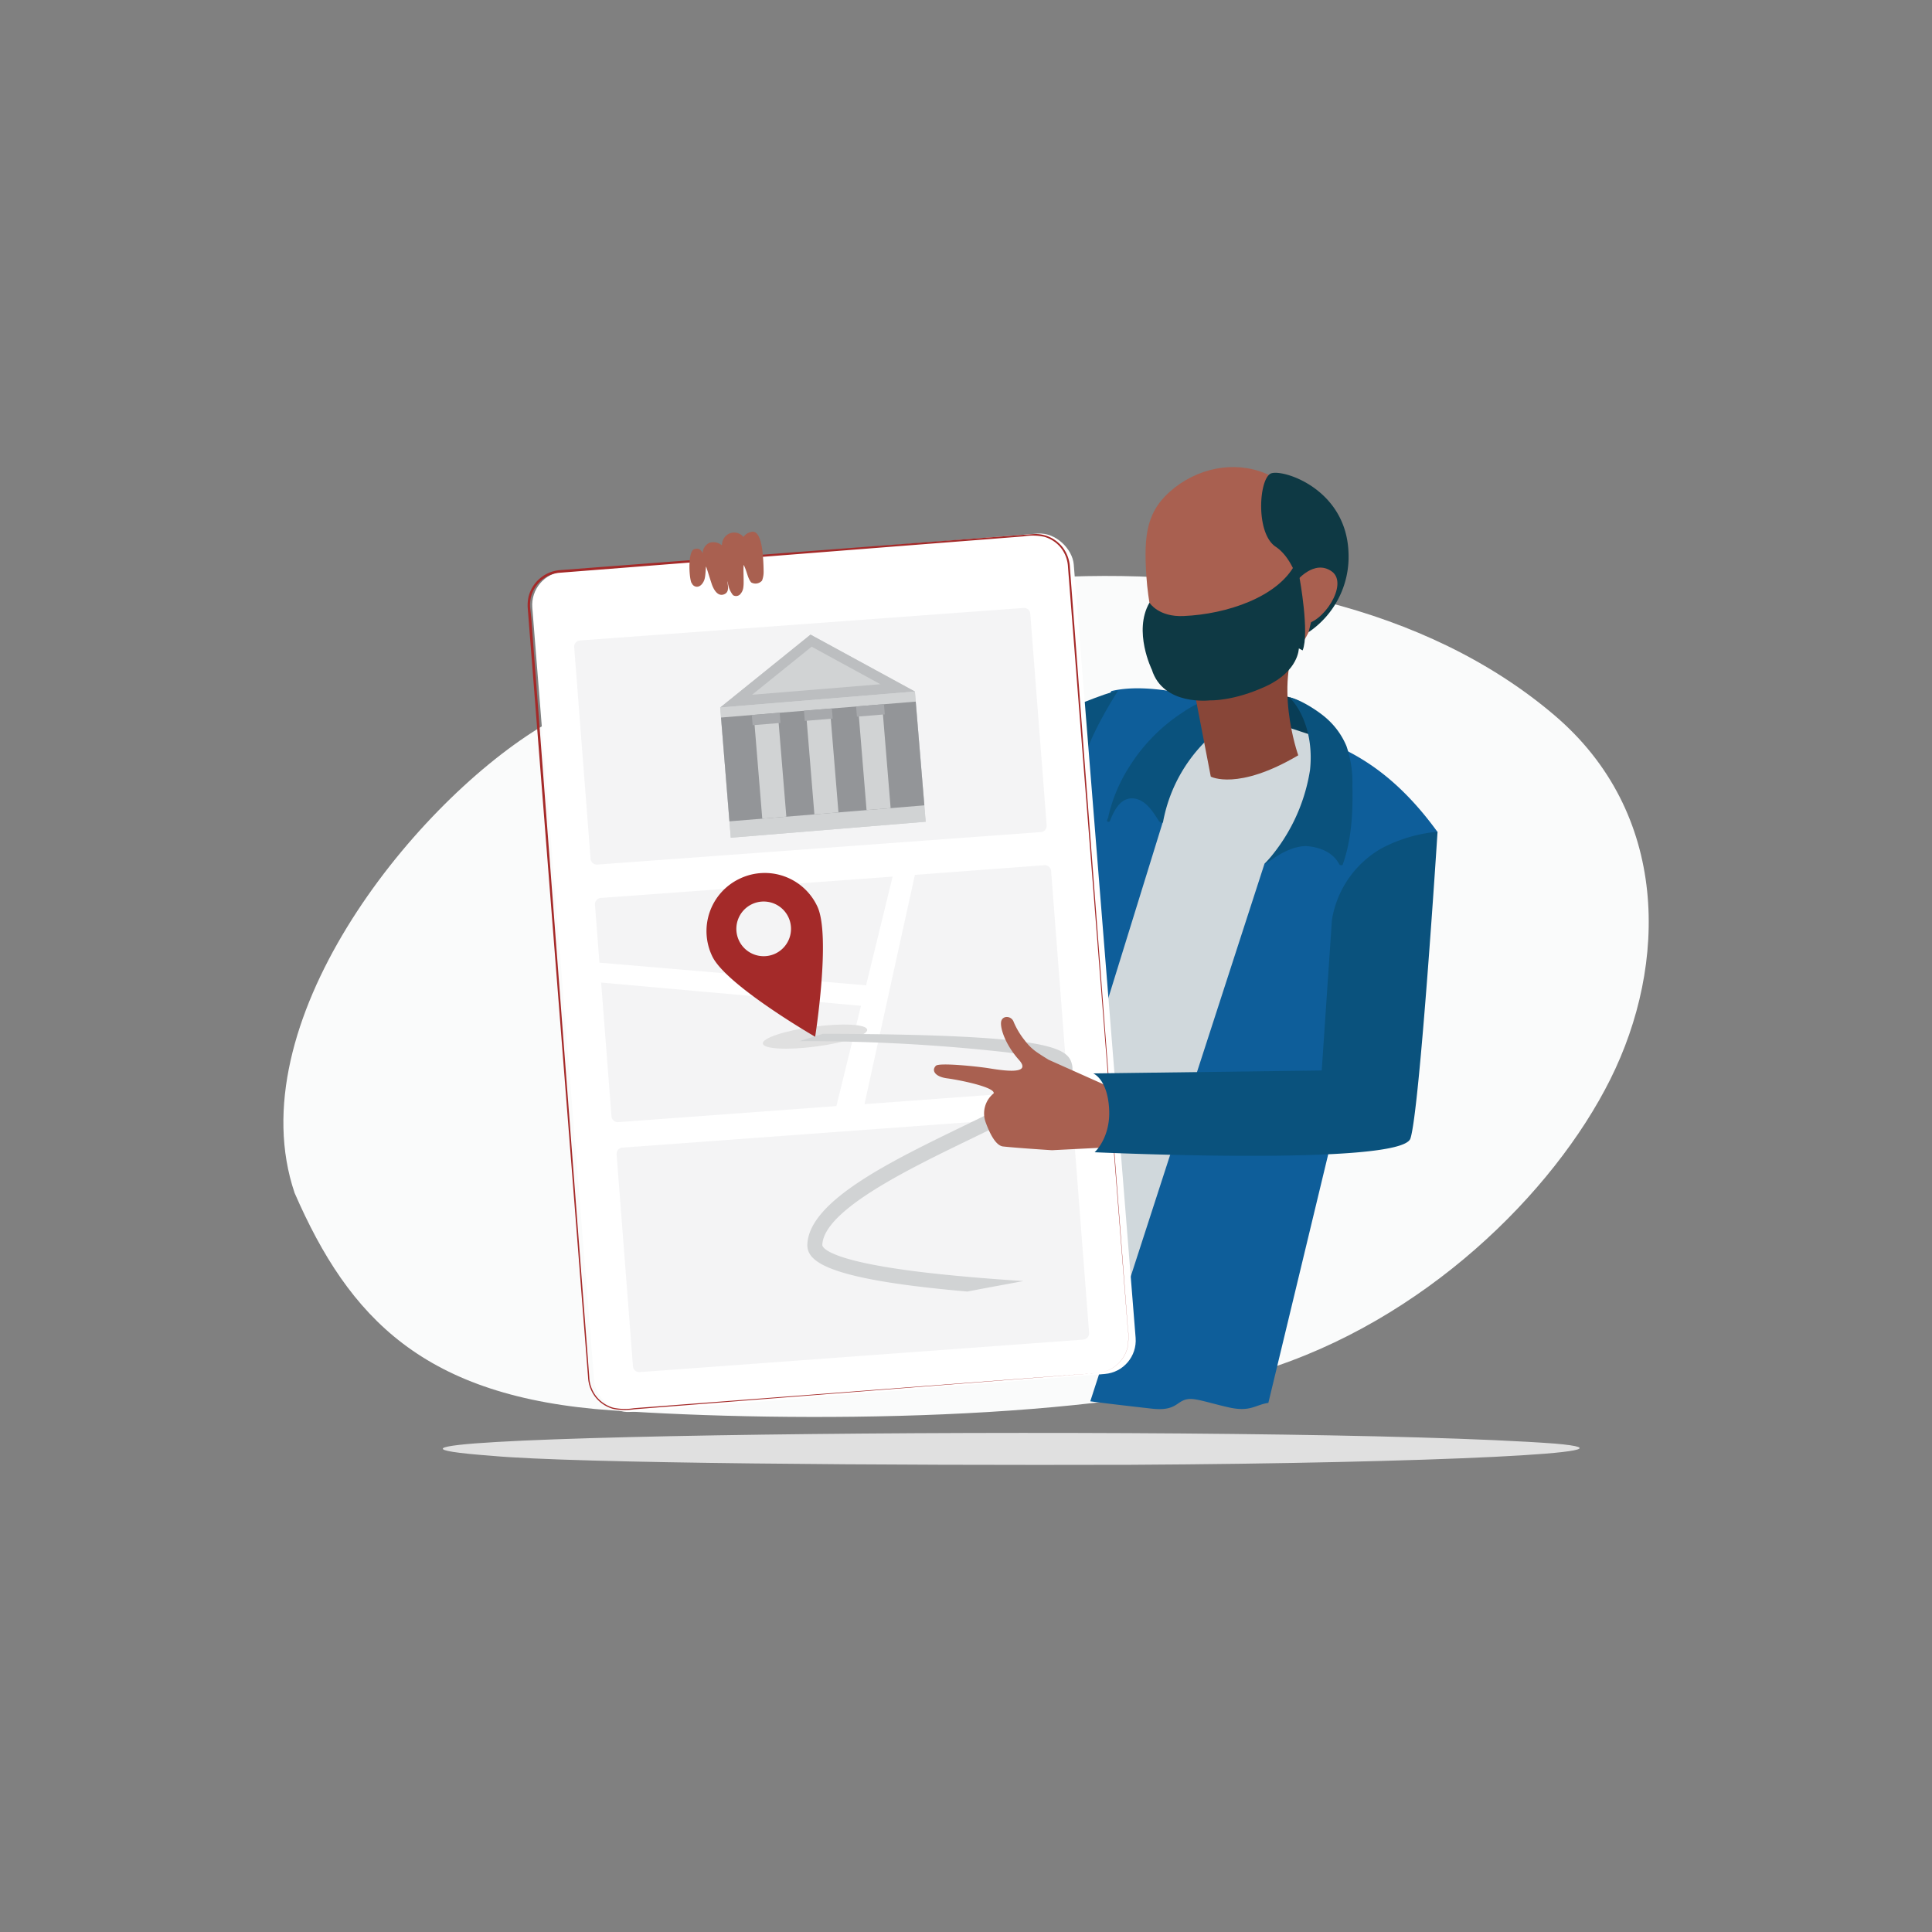 <svg id="Layer_1" data-name="Layer 1" xmlns="http://www.w3.org/2000/svg" viewBox="0 0 400 400"><rect x="0" y="0" width="400" height="400" fill="#808080" stroke="none"/><defs><style>.cls-1{fill:#e0e0e0;}.cls-2{fill:#fafbfb;}.cls-3{fill:#083d56;}.cls-4{fill:#d0d8dc;}.cls-5{fill:#0e5e9a;}.cls-6{fill:#0a527d;}.cls-7{fill:#884638;}.cls-8{fill:#a96050;}.cls-9{fill:#0e3944;}.cls-10{fill:#fff;}.cls-11{fill:#a42a29;}.cls-12{fill:#f4f4f5;}.cls-13{fill:#d1d3d4;}.cls-14{fill:#bcbec0;}.cls-15{fill:#939598;}.cls-16{fill:#a7a9ac;}</style></defs><path class="cls-1" d="M321.93,298.88c-56.56-4.17-280.1-1.95-220.13,2.53,17.27,1.59,82.44,2,132.38,1.86C296.53,302.92,342.92,300.7,321.93,298.88Z"/><path class="cls-2" d="M321.73,148c-53-45-154.45-31.83-210.26,2.81C84.87,167.3,49.18,212.13,61,247c11.27,25.87,26.71,42.32,65.65,45,38,2.6,100.37,2.29,134.38-8.12,33.7-10.32,60.62-36.86,72.38-60.44C345.26,199.68,345.74,168.34,321.73,148Z"/><path class="cls-3" d="M273,151.89a24.21,24.21,0,0,0-1.73-3.5c-.63-1-.77-2.18-1.74-2.93a13.14,13.14,0,0,0-3.81-1.43,16.6,16.6,0,0,0-18.11,7.7c0,.21.6.13.68.05s6.89-2.31,10.2-2.05c1.91.15,13.61,4.75,14.82,6.2.17.21.52,0,.52-.21A10.49,10.49,0,0,0,273,151.89Z"/><g id="freepik--Character--inject-296"><path class="cls-4" d="M224.65,159.26c1.62-4.6,5.44-16.18,6.83-16.29A46,46,0,0,1,252,145.71h0l20.18,6.7c5.19,2.44,15,6.05,25.39,19.83,0,0-3.57,10.54-5.6,15.9s-10.65,12.29-10.65,12.29l-18.8,35.87-21.13,40.57-26-12.19L187.38,250.3l18-34.3,11.16-38.4Z"/></g><path class="cls-5" d="M230.09,143.08c10.74-2.58,28.09,4.38,28.09,4.38s-15.27,1.59-16.83,9.63c-.6,3-.57,13-.57,13l-31.26,101a103.85,103.85,0,0,1-15-8.77,44.81,44.81,0,0,1-9.12-8.9l31.1-75.8s4.67-14.74,6.6-20S230.09,143.08,230.09,143.08Z"/><path class="cls-6" d="M220.06,169.25c-10.81,5.09-33,11.29-36.62,11.26-5.68.31-18.05-62.47-18.05-62.47l15.76-3.62,15.41,43.05S226.8,143.63,231.48,143c0,0-5,7.67-6.7,13.16S220.06,169.25,220.06,169.25Z"/><path class="cls-6" d="M258.18,143.64a21.48,21.48,0,0,0-13.13,3.73,36.57,36.57,0,0,0-11,11,33,33,0,0,0-4.56,10.58.34.34,0,0,0,0,.17l-.27.67c-.14.37.45.53.59.16.79-2,2.1-4.81,4.74-4.65s4.19,2.82,5.42,4.74a.28.28,0,0,0,.28.13c.11.23.49.28.55,0a31.7,31.7,0,0,1,10.82-18.55,46.75,46.75,0,0,1,6.58-4.1C258.46,147.31,258.46,143.66,258.18,143.64Z"/><path class="cls-5" d="M272.22,152.41c5.19,2.44,14.82,5.23,25.39,19.83,0,0-3.57,10.54-5.6,15.9s-8,13.4-8,13.4l-21.41,88.91c-2.81.42-3.72,2-8.48.87-3.31-.76-6.22-1.72-7.7-1.68-2.92.07-2.44,2.64-8,2-8.92-1-12.69-1.51-12.69-1.51l36.07-111.3a58.7,58.7,0,0,0,9.1-10.88A16.54,16.54,0,0,0,272.22,152.41Z"/><path class="cls-6" d="M278.77,154.47a15.67,15.67,0,0,0-4-5.63c-1.78-1.63-5.62-4.08-7.88-4.49,2,1.76,5.2,7.17,4.33,15.11a37.17,37.17,0,0,1-9.38,19.39c.35.22,4.1-3.55,8.45-3.68,2.74.13,5.65,1.19,7,3.78a.29.29,0,0,0,.31.16A.3.3,0,0,0,278,179c1.84-5.22,2.13-10.81,2-16.3A23.22,23.22,0,0,0,278.77,154.47Z"/><path class="cls-7" d="M246.8,140.65l3.88,20.14s5.55,3,18.11-4.41c0,0-5.54-15.47.76-25.88,0,0-1.44,0-3.73.14,0,0-3,11.67-19,10Z"/><path class="cls-8" d="M273.39,120.76c-1.14,23.5-26.41,25.1-31.76,16.08-1.71-2.89-3.16-8.06-3.89-13.65q-.26-1.91-.39-3.84c-.58-8.72,0-13.79,5.83-18.37,11.92-9.32,31.34-3.72,30.21,19.78Z"/><path class="cls-9" d="M264.11,113.19c4.24,2.81,5.5,10.26,5.5,10.26s.63-3.63,2.52-3.92-1.21,11.36-1.21,11.36a18.82,18.82,0,0,0,8.28-16.28c-.34-13.31-13.45-17.5-16-16.61S259.87,110.37,264.11,113.19Z"/><path class="cls-8" d="M268.43,120.31s3.67-4.6,7.3-2-2,11-5.87,10.87-1.43-8.89-1.43-8.89Z"/><path class="cls-9" d="M238,124.8s1.86,3,7.09,2.74c8.86-.38,19.53-3.91,23.1-10.82l.87,2.94s2.09,11.35.64,15l-.79-.42s0,4.68-6.78,7.83S250.54,145,250.54,145s-9.7,1.2-12.06-6.35c0,0-3.91-7.93-.51-13.85Z"/><rect class="cls-10" x="115.52" y="114.3" width="112.1" height="173.99" rx="6.94" transform="matrix(1, -0.08, 0.08, 1, -15.01, 13.83)"/><path class="cls-11" d="M227.25,284.25l-69.82,5.47L140,291.09l-8.72.69a12,12,0,0,1-4.39-.1,7.12,7.12,0,0,1-3.63-2.43,7.26,7.26,0,0,1-1.51-4.11l-.34-4.36-.69-8.73-1.36-17.45-5.48-69.82-2.74-34.91-1.37-17.46-.34-4.36-.17-2.18a8.25,8.25,0,0,1,.16-2.27,7.29,7.29,0,0,1,6.49-5.56l69.82-5.32,17.46-1.33,8.73-.67c.73,0,1.45-.12,2.19-.15a6.72,6.72,0,0,1,2.23.26A7.19,7.19,0,0,1,220,113.3a7.31,7.31,0,0,1,1.51,4.15l.33,4.36.67,8.73L223.82,148l5.32,69.83,2.67,34.91,1.33,17.46.33,4.36a14.48,14.48,0,0,1,0,4.36A7,7,0,0,1,227.25,284.25Zm0,0a7,7,0,0,0,6.2-5.33,14.42,14.42,0,0,0,0-4.35l-.34-4.37-1.37-17.45L229,217.84,223.51,148l-1.36-17.45-.69-8.73-.34-4.36a7,7,0,0,0-1.44-4,6.84,6.84,0,0,0-3.48-2.32,11.59,11.59,0,0,0-4.28-.09l-8.73.69-17.45,1.36-69.82,5.48a6.67,6.67,0,0,0-6,5.09,7.26,7.26,0,0,0-.16,2.08L110,128l.33,4.36,1.33,17.46,2.66,34.91,5.33,69.83L121,272l.67,8.73.33,4.36a7,7,0,0,0,1.45,4,6.84,6.84,0,0,0,3.51,2.36,11.55,11.55,0,0,0,4.31.1l8.73-.67,17.46-1.33Z"/><path class="cls-12" d="M215.5,172.27,123.67,179a1.31,1.31,0,0,1-1.4-1.2L118.88,134a1.29,1.29,0,0,1,1.2-1.4l91.84-6.73a1.3,1.3,0,0,1,1.39,1.2l3.39,43.84A1.29,1.29,0,0,1,215.5,172.27Z"/><path class="cls-12" d="M224.28,277.35l-91.83,6.73a1.31,1.31,0,0,1-1.4-1.2L127.66,239a1.31,1.31,0,0,1,1.21-1.4l91.83-6.73a1.31,1.31,0,0,1,1.4,1.2L225.49,276A1.31,1.31,0,0,1,224.28,277.35Z"/><path class="cls-12" d="M189.42,181.13l26.8-2a1.3,1.3,0,0,1,1.4,1.19L221,224.2a1.31,1.31,0,0,1-1.21,1.4l-40.81,3Z"/><path class="cls-12" d="M178.26,208.24,173.17,229,128,232.33a1.31,1.31,0,0,1-1.4-1.2l-2.14-27.7Z"/><path class="cls-12" d="M124.11,199.31l-.93-12a1.32,1.32,0,0,1,1.21-1.4l60.42-4.42L179.31,204Z"/><ellipse class="cls-1" cx="168.72" cy="214.63" rx="10.9" ry="2.06" transform="translate(-26.89 24.19) rotate(-7.6)"/><path class="cls-13" d="M200.27,267.4l3.48-.66c2.71-.51,5.42-1,8.14-1.51-7.32-.48-14.74-1.09-21.35-1.89-19.3-2.36-20.26-5.15-20.29-5.55.21-7.19,17.73-15.68,30.53-21.88,13.4-6.49,22.25-10.77,21.18-15.45-.8-3.5-4-6.31-51.58-6.42l-4.87,1.52a374.09,374.09,0,0,1,42.64,2.28c10.1,1.31,10.79,3.1,10.84,3.3s.23,1.31-5,4.49c-3.71,2.27-9,4.83-14.59,7.54-15,7.28-32.07,15.54-32.25,24.61v.06c.06,2.83,2.84,6.07,23,8.52C193.39,266.75,196.79,267.1,200.27,267.4Z"/><path class="cls-11" d="M153.15,181.92A12,12,0,0,0,147.47,198c2.87,6,21.3,16.65,21.3,16.65s3.31-21,.44-27A12,12,0,0,0,153.15,181.92Zm7.4,15.5a5.66,5.66,0,1,1,2.67-7.55A5.67,5.67,0,0,1,160.55,197.42Z"/><path class="cls-8" d="M155.39,110.17a2.45,2.45,0,0,0-1.46,1,2.51,2.51,0,0,0-2.89-.72,2.6,2.6,0,0,0-1.56,2.32.34.34,0,0,0-.09.08,2.73,2.73,0,0,0-2.45-.49,2.42,2.42,0,0,0-1.46,2.2c-.37-.82-.88-1.14-1.73-.87-1.33.43-1.13,5.5-.63,6.9a.27.27,0,0,0,.1.13,1.18,1.18,0,0,0,.93.75c.88.11,1.49-.83,1.7-1.5.27-.86.25-2.67.35-2.66.15.4,1.1,3.52,1.28,3.94.64,1.56,1.45,2.07,2.24,1.86,1.63-.43.75-2.35.95-2.75a5.14,5.14,0,0,0,1.09,2.86,1.19,1.19,0,0,0,1.39-.09,2.49,2.49,0,0,0,.76-1.63c.15-.91-.08-3.63.07-4.55.74,1.54.79,2.71,1.54,3.63a1.8,1.8,0,0,0,2.25-.37,4.93,4.93,0,0,0,.33-1.78,42.3,42.3,0,0,0-.28-4.63C157.44,111.19,156.71,109.71,155.39,110.17Z"/><path class="cls-8" d="M217.8,238.14l12.58-.64a16.33,16.33,0,0,0,1.38-6.75,10,10,0,0,0-1.41-5.42l-13.23-5.91c-.7-.43-1.48-.91-2.33-1.49a10.52,10.52,0,0,1-2.59-2.48,16.15,16.15,0,0,1-2.31-3.82c-.42-1.3-2.18-1.45-2.57-.29s.68,4.78,3.63,8.08-3.83,2.13-6.3,1.74-10.18-1.18-10.88-.51c-1,1-.13,2.29,2.33,2.61s9.87,1.8,9.64,3.1v0a5.35,5.35,0,0,0-1.67,6c.76,2.08,2,4.78,3.57,5C210.53,237.68,217.8,238.14,217.8,238.14Z"/><path class="cls-6" d="M226.33,222.24s2.94,1.09,3.3,7.32c.35,6-3,9-3,9s63.45,2.92,65.38-2.84,5.62-63.52,5.62-63.52a30.92,30.92,0,0,0-11.54,3.41,20.88,20.88,0,0,0-10.33,14.87l-2.11,31.15Z"/><polygon class="cls-13" points="189.42 143.17 167.81 131.39 149.11 146.48 151.3 173.44 191.65 170.13 189.42 143.17"/><polygon class="cls-14" points="189.42 143.17 167.81 131.39 149.11 146.48 189.42 143.17"/><polygon class="cls-13" points="155.71 143.84 168.04 133.89 182.28 141.66 155.71 143.84"/><polygon class="cls-13" points="189.42 143.17 149.11 146.48 151.3 173.44 191.65 170.13 189.42 143.17"/><polygon class="cls-15" points="151.02 170.05 149.28 148.56 189.59 145.26 191.38 166.74 151.02 170.05"/><rect class="cls-13" x="156.98" y="149.07" width="5" height="20.25" transform="translate(-12.48 13.57) rotate(-4.69)"/><rect class="cls-13" x="167.77" y="148.19" width="5" height="20.25" transform="translate(-12.37 14.45) rotate(-4.69)"/><rect class="cls-13" x="178.57" y="147.3" width="5" height="20.25" transform="translate(-12.26 15.33) rotate(-4.69)"/><rect class="cls-16" x="155.73" y="147.8" width="5.79" height="2.12" transform="translate(-11.64 13.46) rotate(-4.69)"/><rect class="cls-16" x="166.53" y="146.91" width="5.79" height="2.12" transform="translate(-11.53 14.34) rotate(-4.69)"/><rect class="cls-16" x="177.32" y="146.03" width="5.79" height="2.12" transform="translate(-11.42 15.22) rotate(-4.69)"/></svg>